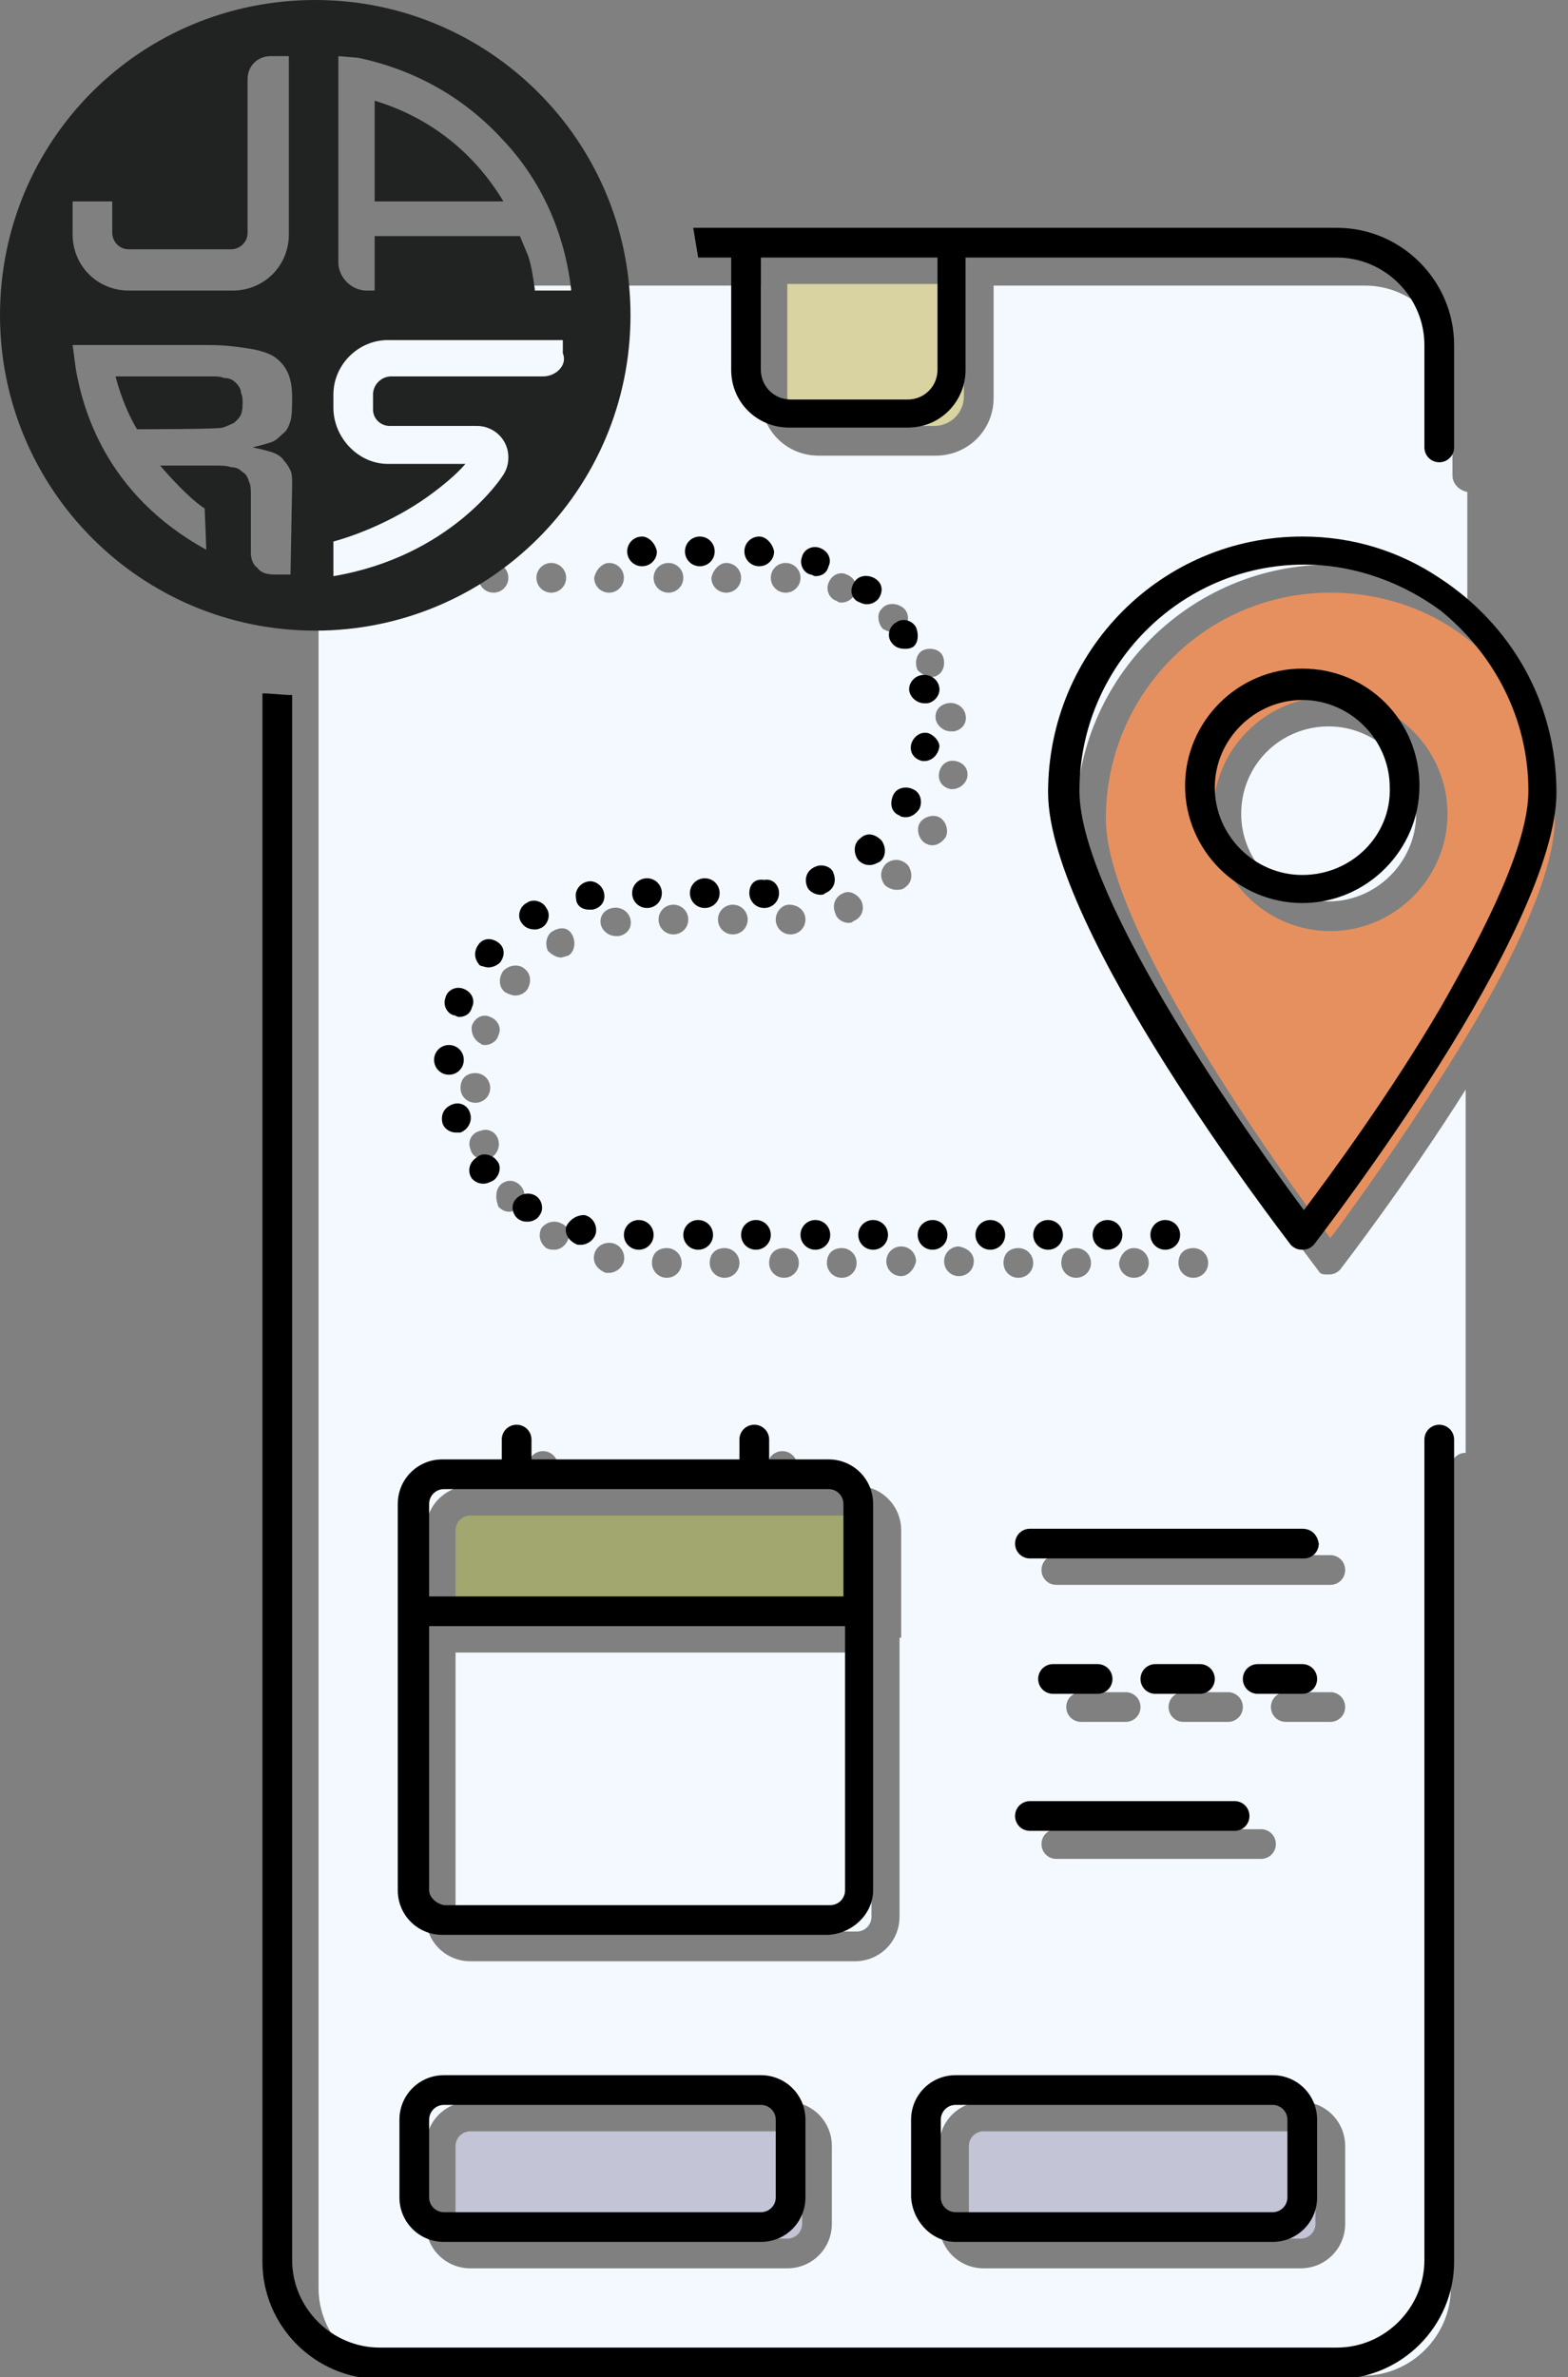 <svg width="95" height="144" viewBox="0 0 95 144" fill="none" xmlns="http://www.w3.org/2000/svg">
<rect x="0" y="0" width="95" height="144" fill="#808080" stroke="none"/>
<g clip-path="url(#clip0_1460_4712)">
<path d="M88 28.8V22.6C88 19.7 85.6 17.3 82.7 17.3H60.2V24.1C60.2 26.1 58.6 27.6 56.7 27.6H49.6C47.6 27.6 46.1 26 46.1 24.1V17.3H24.6C21.7 17.3 19.3 19.7 19.3 22.6V138.6C19.3 141.5 21.7 143.9 24.6 143.9H82.6C85.5 143.9 87.9 141.5 87.9 138.6V88.9C87.9 88.4 88.3 88 88.8 88V66C85.2 71.7 81.5 76.5 81.2 76.9C81 77.1 80.8 77.2 80.5 77.2C80.2 77.2 80 77.2 79.9 77C79.3 76.2 65.2 57.8 65.2 49.6C65.2 41.1 72.1 34.2 80.6 34.2C83.7 34.2 86.5 35.1 88.9 36.7V29.8C88.4 29.7 88 29.3 88 28.8ZM76.4 110.8C76.9 110.8 77.3 111.2 77.3 111.7C77.3 112.2 76.9 112.6 76.4 112.6H64C63.5 112.6 63.1 112.2 63.1 111.7C63.1 111.2 63.5 110.8 64 110.8H76.4ZM64.6 103.4C64.6 102.9 65 102.5 65.5 102.5H68.2C68.7 102.5 69.1 102.9 69.1 103.4C69.1 103.9 68.7 104.3 68.2 104.3H65.5C65 104.3 64.6 103.9 64.6 103.4ZM70.8 103.4C70.8 102.9 71.2 102.5 71.7 102.5H74.4C74.9 102.5 75.3 102.9 75.3 103.4C75.3 103.9 74.9 104.3 74.4 104.3H71.7C71.2 104.3 70.8 103.9 70.8 103.4ZM61.7 75.6C62.2 75.6 62.6 76 62.6 76.5C62.6 77 62.2 77.4 61.7 77.4C61.2 77.4 60.8 77 60.8 76.5C60.8 75.9 61.2 75.6 61.7 75.6ZM59 76.4C59 76.9 58.6 77.3 58.1 77.3C57.6 77.3 57.2 76.9 57.2 76.4C57.2 75.9 57.6 75.5 58.1 75.5C58.6 75.6 59 75.9 59 76.4ZM57.7 47.8H57.6C57.1 47.7 56.8 47.3 56.9 46.8C57 46.3 57.4 46 57.9 46.1C58.4 46.2 58.7 46.6 58.6 47.1C58.5 47.5 58.1 47.8 57.7 47.8ZM58.5 43.3C58.6 43.8 58.3 44.2 57.8 44.3C57.7 44.3 57.7 44.3 57.6 44.3C57.2 44.3 56.8 44 56.7 43.6C56.6 43.1 56.9 42.7 57.4 42.6C57.9 42.5 58.4 42.8 58.5 43.3ZM54.9 53.7C54.7 53.9 54.5 53.9 54.3 53.9C54.1 53.9 53.8 53.8 53.6 53.6C53.3 53.2 53.3 52.7 53.7 52.3C54.1 52 54.6 52 55 52.4C55.3 52.8 55.3 53.4 54.9 53.7ZM53.4 36.9C53.7 36.5 54.3 36.5 54.7 36.8C55.1 37.1 55.1 37.7 54.8 38C54.6 38.2 54.4 38.3 54.1 38.3C53.9 38.3 53.7 38.2 53.5 38.1C53.2 37.8 53.1 37.2 53.4 36.9ZM52.2 54.6C52.4 55.1 52.2 55.6 51.7 55.8C51.6 55.9 51.5 55.9 51.4 55.9C51.1 55.9 50.7 55.7 50.6 55.3C50.4 54.8 50.6 54.3 51.1 54.1C51.5 53.9 52 54.2 52.2 54.6ZM50.2 35.3C50.4 34.8 50.9 34.6 51.3 34.8C51.8 35 52 35.5 51.8 35.9C51.7 36.3 51.3 36.5 51 36.5C50.9 36.5 50.8 36.5 50.7 36.4C50.3 36.3 50 35.8 50.2 35.3ZM51 75.6C51.5 75.6 51.9 76 51.9 76.5C51.9 77 51.5 77.4 51 77.4C50.5 77.4 50.1 77 50.1 76.5C50.1 75.9 50.5 75.6 51 75.6ZM48.8 55.7C48.8 56.2 48.4 56.6 47.9 56.6C47.4 56.6 47 56.2 47 55.7C47 55.2 47.4 54.8 47.8 54.8C48.4 54.8 48.8 55.2 48.8 55.7ZM47.6 34.1C48.1 34.1 48.5 34.5 48.5 35C48.5 35.5 48.1 35.9 47.6 35.9C47.1 35.9 46.7 35.5 46.7 35C46.7 34.5 47.1 34.1 47.6 34.1ZM47.5 75.6C48 75.6 48.4 76 48.4 76.5C48.4 77 48 77.4 47.5 77.4C47 77.4 46.6 77 46.6 76.5C46.6 75.9 47 75.6 47.5 75.6ZM45.3 55.7C45.3 56.2 44.9 56.6 44.4 56.6C43.9 56.6 43.5 56.2 43.5 55.7C43.5 55.2 43.9 54.8 44.4 54.8C44.9 54.8 45.3 55.2 45.3 55.7ZM44 34.1C44.5 34.1 44.9 34.5 44.9 35C44.9 35.5 44.5 35.9 44 35.9C43.5 35.9 43.1 35.5 43.1 35C43.2 34.5 43.6 34.1 44 34.1ZM43.9 75.6C44.4 75.6 44.8 76 44.8 76.5C44.8 77 44.4 77.4 43.9 77.4C43.4 77.4 43 77 43 76.5C43 75.9 43.4 75.6 43.9 75.6ZM41.7 55.7C41.7 56.2 41.3 56.6 40.8 56.6C40.3 56.6 39.9 56.2 39.9 55.7C39.9 55.2 40.3 54.8 40.8 54.8C41.3 54.8 41.7 55.2 41.7 55.7ZM40.5 34.1C41 34.1 41.4 34.5 41.4 35C41.4 35.5 41 35.9 40.5 35.9C40 35.9 39.6 35.5 39.6 35C39.6 34.5 40 34.1 40.5 34.1ZM40.4 75.6C40.9 75.6 41.3 76 41.3 76.5C41.3 77 40.9 77.4 40.4 77.4C39.9 77.4 39.5 77 39.5 76.5C39.5 75.9 39.9 75.6 40.4 75.6ZM36.9 34.1C37.4 34.1 37.8 34.5 37.8 35C37.8 35.5 37.4 35.9 36.9 35.9C36.4 35.9 36 35.5 36 35C36.1 34.5 36.5 34.1 36.9 34.1ZM38.2 55.7C38.3 56.2 38 56.6 37.5 56.7C37.4 56.7 37.4 56.7 37.3 56.7C36.9 56.7 36.5 56.4 36.4 56C36.3 55.5 36.6 55.1 37.1 55C37.6 54.9 38.1 55.2 38.2 55.7ZM36 76C36.1 75.5 36.6 75.2 37.1 75.3C37.6 75.4 37.9 75.9 37.8 76.4C37.7 76.8 37.3 77.1 36.9 77.1C36.8 77.1 36.8 77.1 36.7 77.1C36.2 76.9 35.9 76.5 36 76ZM34.7 56.7C34.9 57.1 34.8 57.7 34.4 57.9C34.3 57.9 34.1 58 34 58C33.7 58 33.4 57.8 33.2 57.6C33 57.2 33.1 56.6 33.5 56.4C34 56.1 34.5 56.2 34.7 56.7ZM34.3 75.3C34.1 75.6 33.8 75.7 33.6 75.7C33.4 75.7 33.3 75.7 33.1 75.6C32.7 75.3 32.6 74.8 32.8 74.4C33.1 74 33.6 73.9 34 74.1C34.5 74.3 34.6 74.9 34.3 75.3ZM33.4 34.1C33.9 34.1 34.3 34.5 34.3 35C34.3 35.5 33.9 35.9 33.4 35.9C32.9 35.9 32.5 35.5 32.5 35C32.5 34.5 32.9 34.1 33.4 34.1ZM31.8 58.7C32.2 59 32.2 59.6 31.9 60C31.7 60.2 31.5 60.3 31.2 60.3C31 60.3 30.8 60.2 30.6 60.1C30.2 59.8 30.2 59.2 30.5 58.8C30.9 58.4 31.5 58.4 31.8 58.7ZM30.4 71.7C30.8 71.4 31.3 71.5 31.6 71.9C31.9 72.3 31.8 72.8 31.4 73.2C31.2 73.3 31 73.4 30.9 73.4C30.6 73.4 30.4 73.3 30.2 73.1C30 72.6 30 72 30.4 71.7ZM29.6 70.2C29.5 70.2 29.4 70.2 29.3 70.2C28.9 70.2 28.6 70 28.5 69.6C28.3 69.1 28.6 68.6 29.1 68.5C29.6 68.3 30.1 68.6 30.2 69.1C30.3 69.5 30.1 70 29.6 70.2ZM29.9 34.1C30.4 34.1 30.8 34.5 30.8 35C30.8 35.5 30.4 35.9 29.9 35.9C29.4 35.9 29 35.5 29 35C29 34.5 29.4 34.1 29.9 34.1ZM28.6 62.1C28.8 61.6 29.3 61.4 29.7 61.6C30.2 61.8 30.4 62.3 30.2 62.7C30.1 63.1 29.7 63.3 29.4 63.3C29.3 63.3 29.2 63.3 29.1 63.2C28.7 63 28.5 62.5 28.6 62.1ZM28.8 65C29.3 65 29.7 65.4 29.7 65.9C29.7 66.4 29.3 66.8 28.8 66.8C28.3 66.8 27.9 66.4 27.9 65.9C27.9 65.3 28.3 65 28.8 65ZM50.4 134.7C50.4 136.2 49.2 137.4 47.7 137.4H28.5C27 137.4 25.8 136.2 25.8 134.7V130C25.8 128.5 27 127.3 28.5 127.3H47.7C49.2 127.3 50.4 128.5 50.4 130V134.7V134.7ZM54.5 99.2V116.1C54.5 117.6 53.3 118.8 51.8 118.8H28.5C27 118.8 25.8 117.6 25.8 116.1V99.2V92.7C25.8 91.2 27 90 28.5 90H32V88.8C32 88.3 32.4 87.9 32.9 87.9C33.4 87.9 33.8 88.3 33.8 88.8V90H46.5V88.8C46.5 88.3 46.9 87.9 47.4 87.9C47.9 87.9 48.3 88.3 48.3 88.8V90H51.9C53.4 90 54.6 91.2 54.6 92.7V99.2H54.5ZM54.6 77.3C54.1 77.3 53.7 76.9 53.7 76.4C53.7 75.9 54.1 75.5 54.6 75.5C55.1 75.5 55.5 75.9 55.5 76.4C55.4 76.9 55 77.3 54.6 77.3ZM55.9 39.4C56.3 39.2 56.9 39.3 57.1 39.7C57.3 40.1 57.2 40.7 56.8 40.9C56.7 41 56.5 41 56.4 41C56.1 41 55.8 40.8 55.6 40.6C55.4 40.2 55.5 39.6 55.9 39.4ZM56.1 51.1C55.7 50.9 55.5 50.3 55.7 49.9C55.9 49.5 56.5 49.3 56.9 49.5C57.3 49.7 57.5 50.3 57.3 50.7C57.1 51 56.8 51.2 56.5 51.2C56.4 51.2 56.3 51.2 56.1 51.1ZM81.5 134.7C81.5 136.2 80.3 137.4 78.8 137.4H59.6C58.1 137.4 56.9 136.2 56.9 134.7V130C56.9 128.5 58.1 127.3 59.6 127.3H78.8C80.3 127.3 81.5 128.5 81.5 130V134.7ZM80.6 104.3H77.9C77.4 104.3 77 103.9 77 103.4C77 102.9 77.4 102.5 77.9 102.5H80.6C81.1 102.5 81.5 102.9 81.5 103.4C81.5 103.9 81.1 104.3 80.6 104.3ZM80.6 94.2C81.1 94.2 81.5 94.6 81.5 95.1C81.5 95.6 81.1 96 80.6 96H64C63.5 96 63.1 95.6 63.1 95.1C63.1 94.6 63.5 94.2 64 94.2H80.6ZM72.3 75.6C72.8 75.6 73.2 76 73.2 76.5C73.2 77 72.8 77.4 72.3 77.4C71.8 77.4 71.4 77 71.4 76.5C71.4 75.9 71.8 75.6 72.3 75.6ZM68.7 75.6C69.2 75.6 69.6 76 69.6 76.5C69.6 77 69.2 77.4 68.7 77.4C68.2 77.4 67.8 77 67.8 76.5C67.9 75.9 68.3 75.6 68.7 75.6ZM65.2 75.6C65.7 75.6 66.1 76 66.1 76.5C66.1 77 65.7 77.4 65.2 77.4C64.7 77.4 64.3 77 64.3 76.5C64.3 75.9 64.7 75.6 65.2 75.6Z" fill="#F3F9FE"/>
<path d="M78.8 129.1H59.6C59.1 129.1 58.7 129.5 58.7 130V134.7C58.7 135.2 59.1 135.6 59.6 135.6H78.8C79.3 135.6 79.7 135.2 79.7 134.7V130C79.7 129.5 79.3 129.1 78.8 129.1Z" fill="#C4C4D7"/>
<path d="M47.7 17.2V24C47.7 25 48.5 25.8 49.5 25.8H56.6C57.6 25.8 58.4 25 58.4 24V17.2H47.7Z" fill="#D8D3A0"/>
<path d="M47.7 129.1H28.5C28 129.1 27.6 129.5 27.6 130V134.7C27.6 135.2 28 135.6 28.5 135.6H47.7C48.2 135.6 48.6 135.2 48.6 134.7V130C48.6 129.5 48.2 129.1 47.7 129.1Z" fill="#C4C4D7"/>
<path d="M28.5 117H51.9C52.4 117 52.8 116.6 52.8 116.1V100.1H27.6V116.1C27.6 116.6 28 117 28.5 117Z" fill="#F3F9FE"/>
<path d="M28.5 91.8C28 91.8 27.6 92.2 27.6 92.7V98.3H52.8V92.7C52.8 92.2 52.4 91.8 51.9 91.8H47.5H32.9H28.5Z" fill="#A1A76F"/>
<path d="M88.9 38.7C86.6 36.9 83.7 35.9 80.6 35.9C73.1 35.9 67 42 67 49.6C67 56.3 77.7 71.1 80.6 75C82.1 73 85.7 68 88.9 62.7C91.8 57.9 94.2 52.8 94.2 49.6C94.2 45.2 92.1 41.2 88.9 38.7ZM80.6 56.4C76.7 56.4 73.5 53.2 73.5 49.3C73.5 45.4 76.7 42.2 80.6 42.2C84.5 42.2 87.7 45.4 87.7 49.3C87.7 53.2 84.5 56.4 80.6 56.4Z" fill="#E7905F"/>
<path d="M75.2 49.3C75.2 52.2 77.6 54.6 80.5 54.6C83.4 54.6 85.8 52.2 85.8 49.3C85.8 46.4 83.4 44 80.5 44C77.6 44 75.2 46.3 75.2 49.3Z" fill="#F3F9FE"/>
<path d="M71.5 74.8C71.5 74.3 71.1 73.9 70.6 73.9C70.1 73.9 69.7 74.3 69.7 74.8C69.7 75.3 70.1 75.7 70.6 75.7C71.1 75.7 71.5 75.3 71.5 74.8Z" fill="black"/>
<path d="M56.2 44.4C55.7 44.3 55.3 44.7 55.2 45.1C55.1 45.6 55.4 46 55.9 46.1H56C56.4 46.1 56.8 45.8 56.9 45.3C57 45 56.6 44.5 56.2 44.4Z" fill="black"/>
<path d="M68 74.8C68 74.3 67.6 73.9 67.1 73.9C66.6 73.9 66.2 74.3 66.2 74.8C66.2 75.3 66.6 75.7 67.1 75.7C67.6 75.7 68 75.3 68 74.8Z" fill="black"/>
<path d="M78.9 40.5C75 40.5 71.8 43.7 71.8 47.6C71.8 51.5 75 54.7 78.9 54.7C82.8 54.7 86 51.5 86 47.6C86 43.7 82.9 40.5 78.9 40.5ZM78.9 53C76 53 73.6 50.6 73.6 47.7C73.6 44.8 76 42.4 78.9 42.4C81.8 42.4 84.2 44.8 84.2 47.7C84.3 50.6 81.9 53 78.9 53Z" fill="black"/>
<path d="M78.9 92.6H62.4C61.9 92.6 61.5 93 61.5 93.5C61.5 94 61.9 94.4 62.4 94.4H79C79.5 94.4 79.9 94 79.9 93.5C79.8 92.9 79.4 92.6 78.9 92.6Z" fill="black"/>
<path d="M52.9 114.5V97.6V91.1C52.9 89.6 51.7 88.4 50.2 88.4H46.6V87.2C46.6 86.7 46.2 86.3 45.7 86.3C45.2 86.3 44.8 86.7 44.8 87.2V88.4H32.2V87.2C32.2 86.7 31.8 86.3 31.3 86.3C30.8 86.3 30.4 86.7 30.4 87.2V88.4H26.8C25.3 88.4 24.1 89.6 24.1 91.1V97.6V114.5C24.1 116 25.3 117.2 26.8 117.2H50.2C51.7 117.1 52.9 115.9 52.9 114.5ZM26 91.1C26 90.6 26.4 90.2 26.9 90.2H31.3H45.8H50.2C50.7 90.2 51.1 90.6 51.1 91.1V96.7H26V91.1ZM26 114.5V98.5H51.2V114.5C51.2 115 50.8 115.4 50.3 115.4H26.9C26.4 115.3 26 114.9 26 114.5Z" fill="black"/>
<path d="M44.3 15.6V22.4C44.3 24.4 45.9 25.9 47.8 25.9H55C57 25.9 58.5 24.3 58.5 22.4V15.6H81C83.9 15.6 86.3 18 86.3 20.9V27.1C86.3 27.6 86.7 28 87.2 28C87.7 28 88.1 27.6 88.1 27.1V20.9C88.1 17 84.9 13.8 81 13.8H57.6H45.2H42C42.1 14.4 42.2 15 42.3 15.6H44.3ZM46.1 15.6H56.8V22.4C56.8 23.4 56 24.2 55 24.2H47.9C46.9 24.2 46.1 23.4 46.1 22.4V15.6Z" fill="black"/>
<path d="M87.2 86.3C86.7 86.3 86.3 86.7 86.3 87.2V136.9C86.3 139.8 83.9 142.2 81 142.2H23C20.1 142.2 17.7 139.8 17.7 136.9V42.1C17.1 42.1 16.5 42 15.9 42V137C15.9 140.9 19.1 144.1 23 144.1H81C84.9 144.1 88.1 140.9 88.1 137V87.2C88.1 86.7 87.7 86.3 87.2 86.3Z" fill="black"/>
<path d="M64.4 74.8C64.4 74.3 64 73.9 63.5 73.9C63 73.9 62.6 74.3 62.6 74.8C62.6 75.3 63 75.7 63.5 75.7C64 75.7 64.4 75.3 64.4 74.8Z" fill="black"/>
<path d="M78.9 32.5C70.4 32.5 63.5 39.4 63.5 48C63.5 56.3 77.6 74.6 78.2 75.4C78.4 75.6 78.6 75.7 78.9 75.7C79.2 75.7 79.4 75.6 79.6 75.4C79.9 75 83.6 70.2 87.2 64.5C90.8 58.8 94.3 52.1 94.3 48C94.3 42.5 91.5 37.8 87.2 35C84.8 33.4 82 32.5 78.9 32.5ZM92.6 47.9C92.6 51.1 90.1 56.1 87.3 61C84.2 66.3 80.5 71.3 79 73.3C76.1 69.4 65.4 54.6 65.4 47.9C65.4 40.4 71.5 34.2 79 34.2C82.1 34.2 85 35.3 87.3 37C90.5 39.6 92.6 43.5 92.6 47.9Z" fill="black"/>
<path d="M54.5 49.4C54.6 49.5 54.8 49.5 54.9 49.5C55.2 49.5 55.5 49.3 55.7 49C55.9 48.6 55.8 48 55.3 47.8C54.9 47.6 54.3 47.7 54.1 48.2C53.9 48.7 54 49.2 54.5 49.4Z" fill="black"/>
<path d="M55.6 74.8C55.6 75.3 56 75.7 56.5 75.7C57 75.7 57.4 75.3 57.4 74.8C57.4 74.3 57 73.9 56.5 73.9C56 73.9 55.6 74.3 55.6 74.8Z" fill="black"/>
<path d="M78.9 100.8H76.2C75.7 100.8 75.3 101.2 75.3 101.7C75.3 102.2 75.7 102.6 76.2 102.6H78.9C79.4 102.6 79.8 102.2 79.8 101.7C79.8 101.2 79.4 100.8 78.9 100.8Z" fill="black"/>
<path d="M57.9 135.8H77.1C78.6 135.8 79.8 134.6 79.8 133.1V128.4C79.8 126.9 78.6 125.7 77.1 125.7H57.9C56.4 125.7 55.2 126.9 55.2 128.4V133.1C55.3 134.6 56.5 135.8 57.9 135.8ZM57 128.4C57 127.9 57.4 127.5 57.9 127.5H77.1C77.6 127.5 78 127.9 78 128.4V133.1C78 133.6 77.6 134 77.1 134H57.9C57.4 134 57 133.6 57 133.1V128.4Z" fill="black"/>
<path d="M55.8 40.9C55.3 41 55 41.5 55.1 41.9C55.2 42.3 55.6 42.6 56 42.6C56.1 42.6 56.1 42.6 56.2 42.6C56.7 42.5 57 42 56.9 41.6C56.8 41.1 56.3 40.8 55.8 40.9Z" fill="black"/>
<path d="M72.7 102.6C73.2 102.6 73.6 102.2 73.6 101.7C73.6 101.2 73.2 100.8 72.7 100.8H70C69.5 100.8 69.1 101.2 69.1 101.7C69.1 102.2 69.5 102.6 70 102.6H72.7Z" fill="black"/>
<path d="M66.5 102.6C67 102.6 67.4 102.2 67.4 101.7C67.4 101.2 67 100.8 66.5 100.8H63.8C63.3 100.8 62.9 101.2 62.9 101.7C62.9 102.2 63.3 102.6 63.8 102.6H66.5Z" fill="black"/>
<path d="M61.5 110C61.5 110.5 61.9 110.9 62.4 110.9H74.8C75.3 110.9 75.7 110.5 75.7 110C75.7 109.5 75.3 109.1 74.8 109.1H62.4C61.9 109.1 61.5 109.5 61.5 110Z" fill="black"/>
<path d="M60.9 74.8C60.9 74.3 60.5 73.9 60 73.9C59.5 73.9 59.1 74.3 59.1 74.8C59.1 75.3 59.5 75.7 60 75.7C60.5 75.7 60.9 75.3 60.9 74.8Z" fill="black"/>
<path d="M55.5 38C55.3 37.6 54.7 37.4 54.3 37.7C53.9 37.9 53.7 38.5 54 38.9C54.2 39.2 54.5 39.3 54.8 39.3C55 39.3 55.1 39.3 55.3 39.2C55.6 39 55.7 38.5 55.5 38Z" fill="black"/>
<path d="M38.7 75.7C39.2 75.7 39.6 75.3 39.6 74.8C39.6 74.3 39.2 73.9 38.7 73.9C38.2 73.9 37.8 74.3 37.8 74.8C37.8 75.3 38.2 75.7 38.7 75.7Z" fill="black"/>
<path d="M42.4 32.5C41.9 32.5 41.5 32.9 41.5 33.4C41.5 33.9 41.9 34.3 42.4 34.3C42.9 34.3 43.3 33.9 43.3 33.4C43.3 32.9 42.9 32.5 42.4 32.5Z" fill="black"/>
<path d="M38.3 54.1C38.3 54.6 38.7 55 39.2 55C39.7 55 40.1 54.6 40.1 54.1C40.1 53.6 39.7 53.2 39.2 53.2C38.7 53.2 38.3 53.6 38.3 54.1Z" fill="black"/>
<path d="M38.9 32.5C38.4 32.5 38 32.9 38 33.4C38 33.9 38.4 34.3 38.9 34.3C39.4 34.3 39.8 33.9 39.8 33.4C39.7 32.9 39.3 32.5 38.9 32.5Z" fill="black"/>
<path d="M41.8 54.1C41.8 54.6 42.2 55 42.7 55C43.2 55 43.6 54.6 43.6 54.1C43.6 53.6 43.2 53.2 42.7 53.2C42.2 53.2 41.8 53.6 41.8 54.1Z" fill="black"/>
<path d="M34.3 74.3C34.2 74.8 34.5 75.2 35 75.4C35.1 75.4 35.1 75.4 35.2 75.4C35.6 75.4 36 75.1 36.1 74.7C36.2 74.2 35.9 73.7 35.4 73.6C34.9 73.6 34.5 73.9 34.3 74.3Z" fill="black"/>
<path d="M35.7 55.1C35.8 55.1 35.8 55.1 35.9 55.1C36.4 55 36.7 54.6 36.6 54.1C36.5 53.6 36 53.3 35.6 53.4C35.1 53.5 34.8 54 34.9 54.4C34.9 54.8 35.2 55.1 35.7 55.1Z" fill="black"/>
<path d="M49.7 33.2C49.2 33 48.7 33.3 48.6 33.7C48.4 34.2 48.7 34.7 49.1 34.8C49.2 34.8 49.3 34.9 49.4 34.9C49.8 34.9 50.1 34.7 50.2 34.3C50.4 33.9 50.2 33.4 49.7 33.2Z" fill="black"/>
<path d="M42.3 75.7C42.8 75.7 43.2 75.3 43.2 74.8C43.2 74.3 42.8 73.9 42.3 73.9C41.8 73.9 41.4 74.3 41.4 74.8C41.4 75.3 41.8 75.7 42.3 75.7Z" fill="black"/>
<path d="M49.4 75.7C49.9 75.7 50.3 75.3 50.3 74.8C50.3 74.3 49.9 73.9 49.4 73.9C48.9 73.9 48.5 74.3 48.5 74.8C48.5 75.3 48.9 75.7 49.4 75.7Z" fill="black"/>
<path d="M49.4 52.5C48.9 52.7 48.7 53.2 48.9 53.7C49 54 49.4 54.2 49.7 54.2C49.8 54.2 49.9 54.2 50 54.1C50.5 53.9 50.7 53.4 50.5 52.9C50.4 52.5 49.8 52.3 49.4 52.5Z" fill="black"/>
<path d="M45.4 54.1C45.4 54.6 45.8 55 46.3 55C46.8 55 47.2 54.6 47.2 54.1C47.2 53.6 46.8 53.2 46.3 53.3C45.7 53.2 45.4 53.6 45.4 54.1Z" fill="black"/>
<path d="M46 32.5C45.5 32.5 45.1 32.9 45.1 33.4C45.1 33.9 45.5 34.3 46 34.3C46.5 34.3 46.9 33.9 46.9 33.4C46.8 32.9 46.4 32.5 46 32.5Z" fill="black"/>
<path d="M45.8 75.7C46.3 75.7 46.7 75.3 46.7 74.8C46.7 74.3 46.3 73.9 45.8 73.9C45.3 73.9 44.9 74.3 44.9 74.8C44.9 75.3 45.3 75.7 45.8 75.7Z" fill="black"/>
<path d="M26.9 125.7C25.4 125.7 24.2 126.9 24.2 128.4V133.1C24.2 134.6 25.4 135.8 26.9 135.8H46.1C47.6 135.8 48.8 134.6 48.8 133.1V128.4C48.8 126.9 47.6 125.7 46.1 125.7H26.9ZM47 128.4V133.1C47 133.6 46.6 134 46.1 134H26.9C26.4 134 26 133.6 26 133.1V128.4C26 127.9 26.4 127.5 26.9 127.5H46.1C46.6 127.5 47 127.9 47 128.4Z" fill="black"/>
<path d="M52.1 50.8C51.7 51.1 51.7 51.7 52 52.1C52.2 52.3 52.4 52.4 52.7 52.4C52.9 52.4 53.1 52.3 53.3 52.2C53.7 51.9 53.7 51.3 53.4 50.9C53 50.5 52.5 50.4 52.1 50.8Z" fill="black"/>
<path d="M53.8 74.8C53.8 74.3 53.4 73.9 52.9 73.9C52.4 73.9 52 74.3 52 74.8C52 75.3 52.4 75.7 52.9 75.7C53.4 75.7 53.8 75.3 53.8 74.8Z" fill="black"/>
<path d="M29.6 58.6C29.8 58.6 30.1 58.5 30.3 58.3C30.6 57.9 30.6 57.4 30.2 57.1C29.8 56.8 29.3 56.8 29 57.2C28.7 57.6 28.7 58.1 29.1 58.5C29.2 58.5 29.4 58.6 29.6 58.6Z" fill="black"/>
<path d="M28.6 71.4C28.8 71.6 29 71.7 29.3 71.7C29.5 71.7 29.7 71.6 29.9 71.5C30.3 71.2 30.4 70.6 30.1 70.3C29.8 69.9 29.2 69.8 28.9 70.1C28.4 70.4 28.3 71 28.6 71.4Z" fill="black"/>
<path d="M26.3 64.2C26.3 64.7 26.7 65.1 27.2 65.1C27.7 65.1 28.1 64.7 28.1 64.2C28.1 63.7 27.7 63.3 27.2 63.3C26.7 63.3 26.3 63.7 26.3 64.2Z" fill="black"/>
<path d="M28.1 59.9C27.6 59.7 27.1 60 27 60.4C26.8 60.9 27.1 61.4 27.5 61.5C27.6 61.5 27.7 61.6 27.8 61.6C28.2 61.6 28.5 61.4 28.6 61C28.8 60.6 28.6 60.1 28.1 59.9Z" fill="black"/>
<path d="M32.8 56.2C33.2 56 33.4 55.4 33.1 55C32.9 54.6 32.3 54.4 31.9 54.7C31.5 54.9 31.3 55.5 31.6 55.9C31.8 56.2 32.1 56.3 32.4 56.3C32.5 56.3 32.6 56.3 32.8 56.2Z" fill="black"/>
<path d="M51.8 35.2C51.5 35.6 51.5 36.1 51.9 36.4C52.1 36.5 52.3 36.6 52.5 36.6C52.8 36.6 53 36.5 53.2 36.3C53.5 35.9 53.5 35.4 53.1 35.1C52.7 34.8 52.1 34.8 51.8 35.2Z" fill="black"/>
<path d="M31.2 72.7C30.9 73.1 31.1 73.7 31.5 73.9C31.7 74 31.8 74 32 74C32.3 74 32.6 73.8 32.7 73.6C33 73.2 32.8 72.6 32.4 72.4C32 72.2 31.5 72.3 31.2 72.7Z" fill="black"/>
<path d="M27.4 66.9C26.9 67.1 26.7 67.5 26.8 68C26.9 68.4 27.3 68.6 27.6 68.6C27.7 68.6 27.8 68.6 27.9 68.6C28.4 68.4 28.6 67.9 28.5 67.5C28.4 67 27.9 66.7 27.4 66.9Z" fill="black"/>
<path d="M14.3 23.2C14.1 23 13.9 22.9 13.6 22.9C13.3 22.8 13.2 22.8 12.8 22.8H7C7 22.8 7.4 24.5 8.3 26C8.7 26 13.3 26 13.5 25.9C13.8 25.8 14 25.7 14.2 25.6C14.5 25.3 14.7 25.2 14.7 24.4C14.7 24.2 14.7 24 14.6 23.8C14.6 23.6 14.5 23.4 14.3 23.2Z" fill="#212322"/>
<path d="M22.7 6.1V12.2H30.5C28.7 9.2 26 7.1 22.7 6.1Z" fill="#212322"/>
<path d="M19.1 0C8.5 0 0 8.5 0 19.1C0 29.6 8.5 38.2 19.1 38.2C29.6 38.2 38.2 29.7 38.2 19.1C38.2 8.5 29.6 0 19.1 0ZM4.3 12.2H6.8V14.1C6.8 14.6 7.2 15.1 7.8 15.1H13.6H14C14.5 15.1 15 14.7 15 14.1V4.8C15 4 15.6 3.4 16.4 3.4H17.5V14.2C17.5 16.1 16 17.6 14.1 17.6H8.2H7.8C5.9 17.6 4.4 16.1 4.4 14.2V12.2H4.3ZM17.6 34.8H16.6C16.2 34.8 15.8 34.7 15.6 34.4C15.3 34.2 15.2 33.8 15.2 33.5V30C15.2 29.7 15.2 29.4 15.1 29.2C15 28.9 14.9 28.7 14.7 28.6C14.5 28.4 14.3 28.3 14 28.3C13.7 28.2 13.4 28.2 13.1 28.2H9.7C9.7 28.2 11.3 30.1 12.4 30.8L12.5 33.3C6.3 29.9 5 24.6 4.6 22.4L4.4 20.9H12.6C13.7 20.9 14.3 21 15 21.1C15.7 21.2 16.3 21.4 16.6 21.6C16.9 21.8 17.2 22.1 17.4 22.5C17.6 22.9 17.7 23.4 17.7 24.1C17.7 24.4 17.7 25.2 17.6 25.5C17.5 25.8 17.4 26.1 17.1 26.3C16.9 26.5 16.7 26.7 16.4 26.8C16.1 26.9 15.7 27 15.3 27.1C15.8 27.2 16.2 27.3 16.5 27.4C16.8 27.5 17.1 27.7 17.2 27.9C17.4 28.1 17.5 28.3 17.6 28.5C17.7 28.7 17.7 29 17.7 29.4L17.6 34.8ZM21.7 3.5C25 4.2 28 5.8 30.4 8.4C32.8 10.9 34.2 14.1 34.6 17.5V17.6H32.4V17.5C32.3 16.8 32.2 16.1 32 15.5L31.5 14.3H22.7V17.6H22.2C21.3 17.6 20.5 16.8 20.5 15.9V3.4L21.7 3.5ZM32.9 22.8H23.7C23.1 22.8 22.6 23.3 22.6 23.9V24.8C22.6 25.4 23.1 25.8 23.6 25.8H28.9C29.9 25.8 30.8 26.6 30.8 27.7C30.8 28.1 30.7 28.5 30.4 28.9C30.4 28.9 27.3 33.7 20.2 34.9V32.8C21.7 32.4 24.2 31.4 26.3 29.8C26.7 29.5 27.6 28.8 28.2 28.1H23.5C21.7 28.1 20.2 26.5 20.2 24.7V24.8V24.6V23.9C20.2 22.1 21.7 20.6 23.5 20.6H34.1V21.4C34.4 22.1 33.7 22.8 32.9 22.8Z" fill="#212322"/>
</g>
<defs>
<clipPath id="clip0_1460_4712">
<rect width="94.3" height="144" fill="white"/>
</clipPath>
</defs>
</svg>
